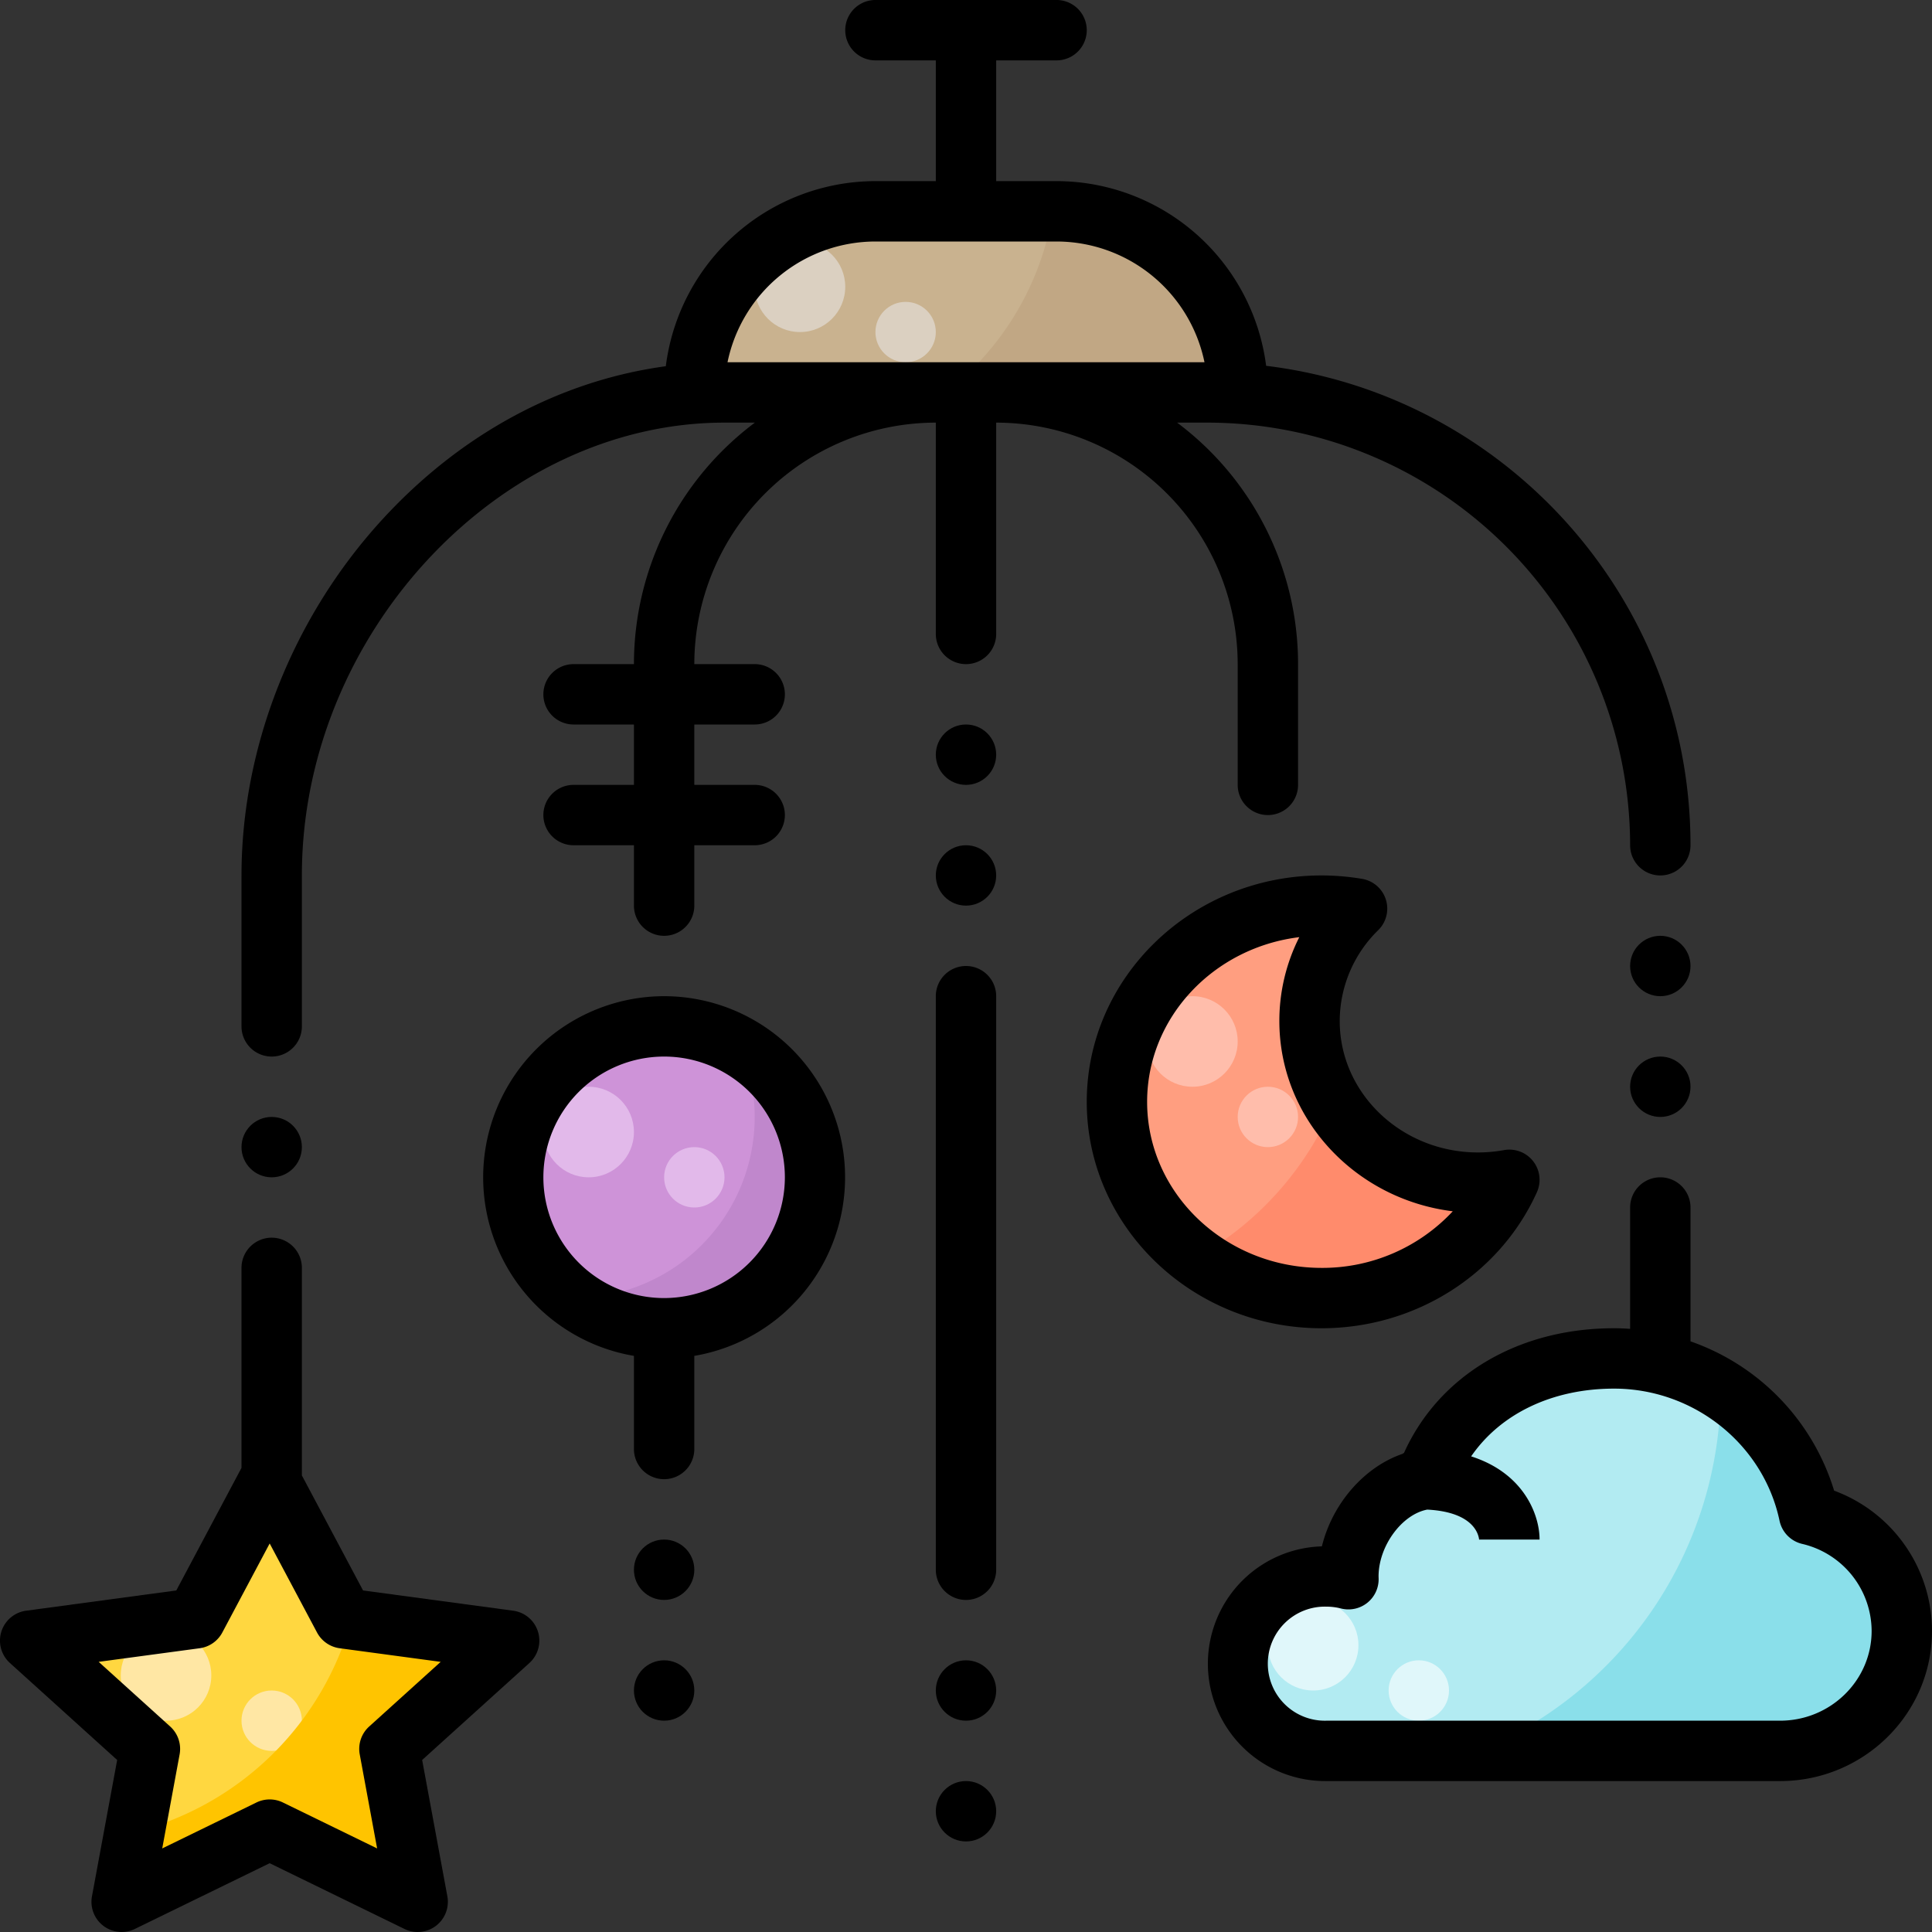 <svg height="512" viewBox="0 0 512 512" width="512" xmlns="http://www.w3.org/2000/svg">
    <rect x="0" y="0" width="512" height="512" fill="#333333" stroke="none"/>
    <g id="Baby_Lullaby" data-name="Baby Lullaby">
        <g id="Filled">
            <path
                d="m71.467 392 19.612 36.868 43.854 5.912-31.733 28.698 7.491 40.522-39.224-19.132-39.225 19.132 7.491-40.522-31.733-28.698 43.854-5.912z"
                fill="#ffd740" />
            <path
                d="m391.7 313.412c-24.665 0-44.66-19.173-44.66-42.824a41.776 41.776 0 0 1 12.595-29.788 56.748 56.748 0 0 0 -9.4-.8c-29.955 0-54.235 23.281-54.235 52s24.28 52 54.23 52c22.292 0 41.434-12.9 49.77-31.338a46.74 46.74 0 0 1 -8.3.75z"
                fill="#ff9e80" />
            <path
                d="m479.423 401.36a52.626 52.626 0 0 0 -51.69-41.36c-23.057 0-42.649 11.71-49.846 32-11.585 1.414-20.554 13.986-20.554 25.778 0 .246.011.489.019.733a23.869 23.869 0 0 0 -5.885-.733 23.114 23.114 0 1 0 0 46.222h120.266a31.731 31.731 0 0 0 7.69-62.64z"
                fill="#b2ebf2" />
            <path
                d="m232 56h48a48 48 0 0 1 48 48 0 0 0 0 1 0 0h-144a0 0 0 0 1 0 0 48 48 0 0 1 48-48z"
                fill="#c9b28f" />
            <circle cx="176" cy="312" fill="#ce93d8" r="40" />
            <path d="m196.292 277.533a47.973 47.973 0 0 1 -44.292 66.467 40 40 0 1 0 44.293-66.467z"
                fill="#c087cc" />
            <path
                d="m392.058 464h79.675a31.731 31.731 0 0 0 7.69-62.64 52.063 52.063 0 0 0 -23.423-33.284 104.027 104.027 0 0 1 -63.942 95.924z"
                fill="#8adfea" />
            <path d="m280 56h-.948a75.915 75.915 0 0 1 -28.43 48h77.378a48 48 0 0 0 -48-48z"
                fill="#c1a784" />
            <circle cx="212" cy="76" fill="#dbd0c1" r="12" />
            <circle cx="240" cy="88" fill="#dbd0c1" r="8" />
            <circle cx="156" cy="300" fill="#e2b9ea" r="12" />
            <circle cx="184" cy="312" fill="#e2b9ea" r="8" />
            <circle cx="316" cy="276" fill="#ffbdab" r="12" />
            <circle cx="336" cy="296" fill="#ffbdab" r="8" />
            <circle cx="348" cy="436" fill="#e0f7fa" r="12" />
            <circle cx="376" cy="448" fill="#e0f7fa" r="8" />
            <circle cx="44" cy="444" fill="#ffe7a4" r="12" />
            <circle cx="72" cy="456" fill="#ffe7a4" r="8" />
            <path
                d="m110.691 504-7.491-40.522 31.733-28.7-41.773-5.629a80.1 80.1 0 0 1 -57.5 56.382l-3.418 18.469 39.225-19.132z"
                fill="#ffc400" />
            <path
                d="m391.7 313.412a45.046 45.046 0 0 1 -38.3-20.791 84.284 84.284 0 0 1 -36.228 40.59 55.49 55.49 0 0 0 33.058 10.789c22.292 0 41.434-12.9 49.77-31.338a46.74 46.74 0 0 1 -8.3.75z"
                fill="#ff8b6c" />
        </g>
        <g id="Outline">
            <path
                d="m136 426.852-39.787-5.364-16.213-30.481v-55.007a8 8 0 0 0 -16 0v53l-17.281 32.488-39.788 5.364a8 8 0 0 0 -4.3 13.862l28.421 25.7-6.68 36.131a8 8 0 0 0 11.374 8.644l35.718-17.421 35.718 17.421a8 8 0 0 0 11.373-8.644l-6.679-36.131 28.42-25.7a8 8 0 0 0 -4.3-13.862zm-38.166 30.692a8 8 0 0 0 -2.5 7.388l4.608 24.923-24.968-12.177a8 8 0 0 0 -7.014 0l-24.967 12.177 4.607-24.923a8 8 0 0 0 -2.5-7.388l-18.952-17.138 26.775-3.606a8 8 0 0 0 5.994-4.172l12.55-23.591 12.549 23.591a8 8 0 0 0 5.994 4.172l26.775 3.609z" />
            <path
                d="m407.29 315.958a8 8 0 0 0 -8.707-11.169 39.03 39.03 0 0 1 -6.883.623c-20.214 0-36.66-15.622-36.66-34.824a33.751 33.751 0 0 1 10.222-24.105 8 8 0 0 0 -4.3-13.577 65.008 65.008 0 0 0 -10.732-.906c-34.313 0-62.23 26.916-62.23 60s27.917 60 62.23 60c24.762 0 47.159-14.147 57.06-36.042zm-103.29-23.958c0-22.358 17.613-40.876 40.328-43.644a49.157 49.157 0 0 0 -5.288 22.232c0 25.835 20.074 47.229 45.96 50.415a47.229 47.229 0 0 1 -34.77 15c-25.491-.003-46.23-19.741-46.23-44.003z" />
            <path
                d="m486.063 395.041a60.657 60.657 0 0 0 -38.063-39.568v-35.473a8 8 0 0 0 -16 0v32.16c-1.413-.1-2.834-.16-4.267-.16-25.5 0-46.393 12.539-55.656 33.032q-.228.129-.446.271c-10.182 3.522-18.547 13.215-21.318 24.5a31.107 31.107 0 0 0 1.154 62.2h120.266c22.2 0 40.267-17.844 40.267-39.777a39.676 39.676 0 0 0 -25.937-37.185zm-14.33 60.959h-120.266a15.116 15.116 0 1 1 0-30.223 15.847 15.847 0 0 1 3.912.488 8 8 0 0 0 9.969-8.008l-.006-.18c0-.1-.009-.2-.009-.3 0-8.07 6.187-16.447 12.9-17.716 12.606.658 13.685 6.868 13.77 8.168a1.978 1.978 0 0 1 0-.229h16c0-6.515-4.124-17.583-18.132-22.046 7.738-11.265 21.474-17.954 37.862-17.954 21.132 0 39.579 14.726 43.862 35.013a8 8 0 0 0 5.955 6.125 23.81 23.81 0 0 1 18.45 23.085c0 13.111-10.886 23.777-24.267 23.777z" />
            <path
                d="m176 264a48 48 0 0 0 -8 95.321v24.679a8 8 0 0 0 16 0v-24.679a48 48 0 0 0 -8-95.321zm0 80a32 32 0 1 1 32-32 32.036 32.036 0 0 1 -32 32z" />
            <path
                d="m328 176v32a8 8 0 0 0 16 0v-32a79.928 79.928 0 0 0 -32.055-64h8.055a112.127 112.127 0 0 1 112 112 8 8 0 0 0 16 0c0-65.319-49.183-119.361-112.46-127.055a56.071 56.071 0 0 0 -55.54-48.945h-16v-32h16a8 8 0 0 0 0-16h-48a8 8 0 0 0 0 16h16v32h-16a56.072 56.072 0 0 0 -55.554 49.053c-28.093 3.817-54.357 17.929-75.2 40.691-23.67 25.856-37.246 60.206-37.246 94.256v40a8 8 0 0 0 16 0v-40c0-63.925 52.336-120 112-120h8.055a79.928 79.928 0 0 0 -32.055 64h-16a8 8 0 0 0 0 16h16v16h-16a8 8 0 0 0 0 16h16v16a8 8 0 0 0 16 0v-16h16a8 8 0 0 0 0-16h-16v-16h16a8 8 0 0 0 0-16h-16a64.072 64.072 0 0 1 64-64v56a8 8 0 0 0 16 0v-56a64.072 64.072 0 0 1 64 64zm-135.2-80a40.071 40.071 0 0 1 39.2-32h48a40.071 40.071 0 0 1 39.2 32z" />
            <circle cx="176" cy="416" r="8" />
            <circle cx="176" cy="448" r="8" />
            <circle cx="256" cy="200" r="8" />
            <circle cx="256" cy="232" r="8" />
            <path d="m256 256a8 8 0 0 0 -8 8v152a8 8 0 0 0 16 0v-152a8 8 0 0 0 -8-8z" />
            <circle cx="256" cy="448" r="8" />
            <circle cx="256" cy="480" r="8" />
            <circle cx="440" cy="256" r="8" />
            <circle cx="440" cy="288" r="8" />
            <circle cx="72" cy="304" r="8" />
        </g>
    </g>
</svg>